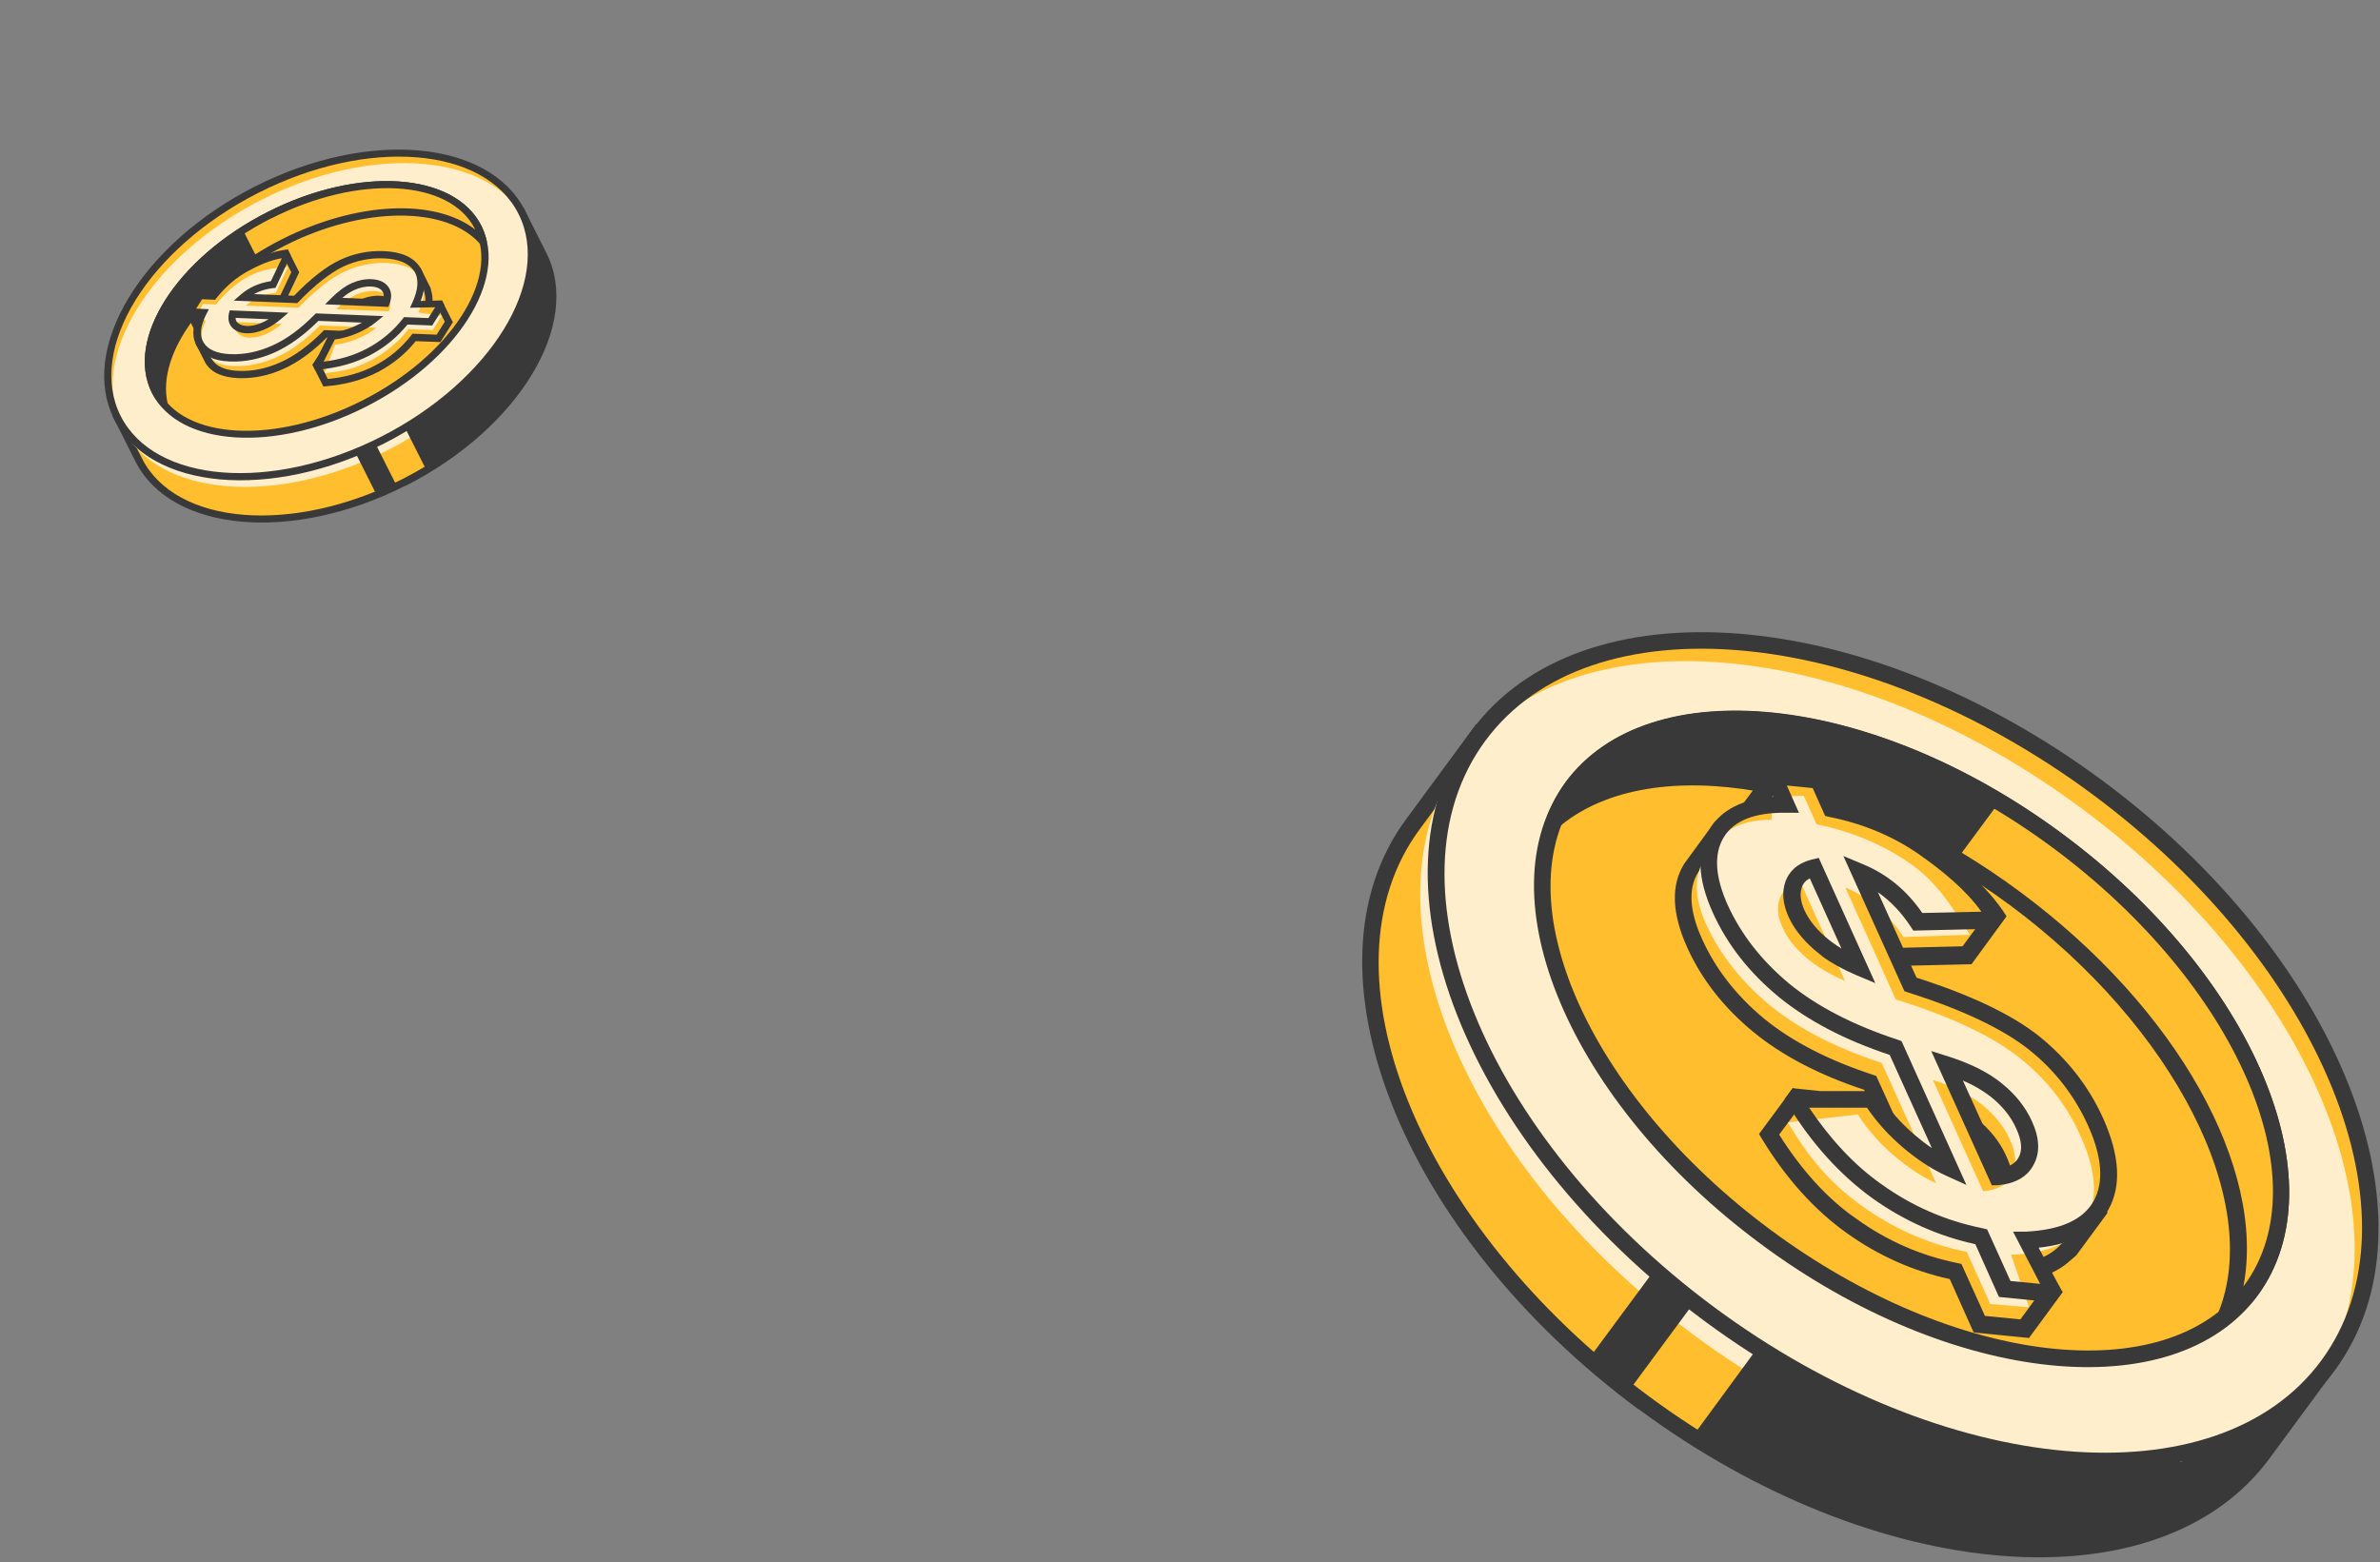 <svg width="463" height="304" viewBox="0 0 463 304" fill="none" xmlns="http://www.w3.org/2000/svg">
<rect x="0" y="0" width="463" height="304" fill="#808080" stroke="none"/>
<path d="M99.165 42.512C88.969 35.881 71.097 36.485 54.015 45.155C36.958 53.832 25.872 67.924 25.182 80.074L22.846 81.274L26.989 89.491C33.789 102.929 56.88 104.884 78.618 93.867C100.332 82.843 112.436 62.994 105.669 49.537L101.526 41.32L99.191 42.519L99.165 42.512Z" fill="#FFBE2E"/>
<path d="M78.925 94.475C56.892 105.662 33.313 103.575 26.358 89.792L21.908 80.967L24.524 79.649C25.48 67.018 37.168 52.947 53.734 44.554C70.308 36.135 88.513 35.012 99.237 41.73L101.853 40.411L106.302 49.237C113.257 63.02 100.976 83.32 78.944 94.507L78.925 94.475ZM23.785 81.58L27.603 89.158C34.196 102.236 56.933 104.069 78.268 93.22C99.603 82.371 111.597 62.935 105.005 49.857L101.187 42.279L99.113 43.328L98.787 43.102C88.521 36.424 70.659 37.501 54.34 45.795C38.021 54.089 26.571 67.891 25.886 80.124L25.859 80.532L23.785 81.58Z" fill="#393939"/>
<path d="M74.443 85.663C96.17 74.63 108.283 54.786 101.497 41.34C94.711 27.894 71.597 25.938 49.869 36.971C28.141 48.004 16.028 67.848 22.814 81.294C29.6 94.74 52.715 96.696 74.443 85.663Z" fill="#FFBE2E"/>
<path d="M102.469 43.259C109.268 56.697 97.138 76.539 75.418 87.589C53.705 98.613 30.581 96.676 23.789 83.213C16.989 69.776 29.12 49.934 50.84 38.884C72.553 27.859 95.676 29.796 102.469 43.259Z" fill="#FFEECC"/>
<path d="M74.781 86.256C52.748 97.444 29.169 95.357 22.213 81.574C15.258 67.79 27.539 47.491 49.571 36.303C71.604 25.116 95.183 27.202 102.139 40.986C109.094 54.769 96.813 75.069 74.781 86.256ZM50.203 37.551C28.867 48.4 16.873 67.836 23.466 80.914C30.058 93.991 52.795 95.825 74.131 84.976C95.466 74.127 107.46 54.691 100.867 41.613C94.275 28.535 71.538 26.702 50.203 37.551Z" fill="#393939"/>
<path d="M70.829 78.529C88.183 69.717 98.111 54.372 93.005 44.255C87.899 34.137 69.692 33.079 52.339 41.891C34.986 50.702 25.057 66.047 30.163 76.165C35.269 86.282 53.476 87.341 70.829 78.529Z" fill="#FFBE2E"/>
<path d="M71.168 79.146C53.505 88.13 34.85 86.92 29.569 76.462C24.288 66.003 34.37 50.203 52.052 41.251C69.715 32.267 88.371 33.477 93.651 43.935C98.932 54.394 88.85 70.194 71.168 79.146ZM52.676 42.525C35.692 51.138 25.89 66.101 30.808 75.853C35.726 85.606 53.546 86.537 70.504 77.917C87.489 69.304 97.291 54.341 92.373 44.588C87.455 34.836 69.635 33.905 52.67 42.551L52.676 42.525Z" fill="#393939"/>
<path d="M52.352 41.888C35.009 50.709 25.077 66.052 30.176 76.158C30.626 77.053 31.233 77.879 31.885 78.634C29.648 68.66 39.229 55.242 55.033 47.225C70.811 39.201 87.286 39.385 93.959 47.118C93.724 46.143 93.43 45.179 92.987 44.258C87.888 34.153 69.689 33.093 52.327 41.881L52.352 41.888Z" fill="#FFBE2E"/>
<path d="M94.282 48.588L93.46 47.538C86.932 39.981 70.542 40.097 55.371 47.813C40.2 55.53 30.409 68.698 32.599 78.439L32.946 80.025L31.379 79.08C30.581 78.147 30 77.327 29.569 76.465C24.288 66.007 34.37 50.207 52.052 41.255C69.715 32.27 88.371 33.48 93.651 43.939C94.082 44.801 94.409 45.746 94.692 46.955L94.249 48.607L94.282 48.588ZM52.709 42.51C35.725 51.123 25.923 66.085 30.841 75.838C30.859 75.871 30.878 75.903 30.897 75.936C30.658 65.916 40.168 54 54.758 46.599C69.349 39.197 84.552 38.569 92.462 44.671C92.443 44.638 92.424 44.606 92.406 44.573C87.488 34.82 69.668 33.889 52.702 42.535L52.709 42.51Z" fill="#393939"/>
<path d="M47.367 44.95L49.979 50.13L42.05 56.247L35.284 64.307L31.843 72.926L31.919 78.616L29.228 74.244L29.12 67.44L31.611 60.612L37.463 52.777L45.867 45.709L47.367 44.95Z" fill="#393939"/>
<path d="M83.007 60.916C83.601 59.111 83.621 57.596 83.074 56.343L83.151 56.364L81.389 52.849L78.489 53.068C77.806 52.94 77.084 52.857 76.27 52.805C73.434 52.681 70.722 53.227 68.102 54.461C65.489 55.669 62.487 58.017 59.123 61.513L48.89 61.094C50.53 59.708 52.465 58.872 54.745 58.598L57.409 52.978L55.765 49.745L51.118 54.528L51.169 54.542C50.577 54.798 50.003 55.087 49.455 55.382C47.033 56.697 44.887 58.528 43.075 60.864L41.764 60.816L42.012 60.302L41.256 58.8L36.846 60.743L39.427 65.832L40.266 64.038L41.087 64.064C40.678 64.868 40.419 65.628 40.226 66.35C39.364 66.479 38.703 66.578 38.703 66.578L40.603 70.296C41.584 71.886 43.502 72.759 46.37 72.864C49.181 72.981 52.016 72.386 54.863 71.13C57.684 69.867 60.5 67.8 63.303 64.956L74.273 65.406C73.322 66.175 72.14 66.881 70.707 67.493C69.801 67.886 68.879 68.137 67.912 68.348L67.771 67.536L61.708 71.221L63.352 74.455C67.074 74.153 70.38 73.241 73.271 71.72C76.161 70.199 78.608 68.172 80.585 65.632L85.333 65.826L87.355 62.606L85.71 59.373L83.014 60.89L83.007 60.916ZM52.567 66.726C51.486 67.155 50.461 67.378 49.538 67.324C48.53 67.275 47.779 66.991 47.264 66.439C46.75 65.886 46.608 65.184 46.791 64.293L55.855 64.647C54.746 65.595 53.68 66.277 52.567 66.726ZM76.65 62.199L66.442 61.787C67.732 60.474 68.977 59.535 70.195 59.004C71.42 58.447 72.588 58.207 73.764 58.245C75.075 58.293 75.986 58.703 76.51 59.424C77.034 60.145 77.089 61.072 76.624 62.192L76.65 62.199Z" fill="#FFBE2E"/>
<path d="M85.689 66.557L80.882 66.375C78.893 68.857 76.428 70.851 73.57 72.353C70.647 73.893 67.191 74.848 63.385 75.155L62.906 75.193L60.762 70.94L68.243 66.391L68.451 67.469C69.191 67.281 69.829 67.064 70.421 66.808C71.014 66.552 71.581 66.289 72.071 66.006L63.582 65.667C60.792 68.459 57.951 70.519 55.13 71.782C52.211 73.101 49.239 73.688 46.319 73.569C43.238 73.435 41.096 72.474 39.983 70.655L38.014 66.781L38.651 65.845L35.895 60.378L41.589 57.866L42.778 60.12C44.595 57.869 46.741 56.038 49.155 54.749C49.638 54.491 50.147 54.24 50.648 54.015L55.98 48.53L58.211 52.972L55.224 59.279L54.83 59.312C53.437 59.464 52.169 59.871 51.04 60.481L58.844 60.802C62.162 57.377 65.189 55.035 67.803 53.827C70.514 52.563 73.368 52 76.288 52.119C77.076 52.164 77.832 52.228 78.515 52.356L81.784 52.098L83.765 56.03L84 57.006C84.18 57.773 84.198 58.635 84.04 59.533L85.96 58.444L88.103 62.696L85.649 66.602L85.689 66.557ZM80.222 64.926L84.945 65.113L86.534 62.58L85.415 60.372L81.772 62.438L82.345 60.711C82.858 59.106 82.895 57.733 82.449 56.618L82.083 55.718L81.002 53.575L78.387 53.759C77.73 53.639 77.04 53.537 76.27 53.524C73.57 53.409 70.942 53.95 68.427 55.101C65.912 56.252 62.968 58.589 59.651 62.014L59.427 62.23L47.088 61.745L48.453 60.562C50.1 59.151 52.067 58.295 54.31 57.956L56.666 52.973L55.641 50.928L52.244 54.443L52.563 54.694L51.513 55.215C50.953 55.452 50.386 55.715 49.864 56.017C47.533 57.301 45.46 59.069 43.701 61.308L43.49 61.583L40.731 61.48L41.288 60.329L40.981 59.722L38.403 61.52L39.442 64.232L39.878 63.325L42.255 63.409L41.747 64.379C41.399 65.061 41.135 65.737 40.954 66.517L40.829 66.982L39.825 67.128L41.268 69.976C42.099 71.305 43.824 72.071 46.422 72.159C49.122 72.274 51.866 71.709 54.596 70.477C57.327 69.245 60.103 67.224 62.834 64.443L63.058 64.227L76.185 64.757L74.735 65.945C73.719 66.751 72.472 67.496 71.006 68.126C70.166 68.482 69.23 68.784 68.088 69.031L67.38 69.201L67.273 68.675L62.653 71.502L63.765 73.736C67.19 73.409 70.322 72.534 72.932 71.131C75.724 69.667 78.106 67.678 79.997 65.253L80.209 64.978L80.222 64.926ZM77.141 62.939L64.86 62.442L65.992 61.307C67.347 59.955 68.664 58.953 69.954 58.358C71.27 57.771 72.588 57.488 73.841 57.547C75.372 57.598 76.482 58.089 77.145 59.013C77.833 59.944 77.877 61.118 77.35 62.47L77.174 62.92L77.141 62.939ZM68.205 61.181L76.177 61.492C76.357 60.821 76.308 60.282 75.979 59.862C75.575 59.312 74.849 59.034 73.764 58.965C72.698 58.928 71.615 59.163 70.513 59.67C69.764 59.995 68.992 60.507 68.205 61.181ZM53.667 67.048C53.413 67.173 53.133 67.292 52.878 67.417C51.7 67.903 50.597 68.106 49.557 68.076C48.355 68.031 47.438 67.646 46.79 66.975C46.32 66.462 45.838 65.586 46.16 64.179L46.312 63.611L57.721 64.069L56.362 65.226C55.47 65.982 54.586 66.603 53.693 67.055L53.667 67.048ZM52.345 66.113C52.84 65.914 53.355 65.637 53.878 65.334L47.463 65.081C47.467 65.58 47.669 65.856 47.822 66.007C48.209 66.415 48.813 66.632 49.626 66.684C50.447 66.71 51.374 66.544 52.364 66.146L52.345 66.113Z" fill="#393939"/>
<path d="M72.662 62.154L61.692 61.704C58.889 64.548 56.073 66.614 53.252 67.877C50.431 69.14 47.595 69.735 44.759 69.612C41.891 69.507 39.973 68.633 38.992 67.043C38.011 65.453 38.183 63.369 39.475 60.812L36.885 60.699L38.906 57.479L41.497 57.592C43.309 55.257 45.422 53.445 47.876 52.111C50.297 50.796 52.968 49.991 55.805 49.7L53.141 55.319C50.867 55.568 48.907 56.397 47.285 57.816L57.518 58.235C60.883 54.739 63.884 52.39 66.498 51.182C69.111 49.974 71.823 49.429 74.666 49.527C77.831 49.656 79.962 50.559 81.102 52.275C82.249 53.965 82.157 56.263 80.827 59.17L85.711 59.373L83.689 62.592L78.941 62.398C76.964 64.939 74.517 66.966 71.627 68.486C68.737 70.007 65.43 70.919 61.708 71.221L64.614 65.418C66.149 65.249 67.637 64.845 69.07 64.234C70.503 63.622 71.678 62.941 72.636 62.147L72.662 62.154ZM45.206 61.047C44.996 61.932 45.165 62.641 45.679 63.193C46.193 63.746 46.944 64.03 47.952 64.079C48.883 64.107 49.875 63.903 50.981 63.48C52.062 63.05 53.16 62.349 54.27 61.402L45.206 61.047ZM75.064 58.953C75.529 57.834 75.475 56.906 74.951 56.185C74.427 55.464 73.516 55.054 72.204 55.007C71.028 54.968 69.835 55.202 68.635 55.765C67.41 56.322 66.172 57.235 64.883 58.548L75.09 58.96L75.064 58.953Z" fill="#FFBE2E"/>
<path d="M73.222 63.77L62.253 63.319C59.45 66.163 56.634 68.23 53.812 69.493C50.991 70.756 48.156 71.351 45.32 71.227C42.451 71.123 41.099 70.096 40.099 68.473C39.125 66.857 38.725 64.952 40.036 62.428L38.359 61.48L39.46 59.12L42.051 59.234C43.863 56.898 45.983 55.06 48.43 53.753C50.851 52.438 53.15 52.197 56.013 51.913L53.694 56.961C51.421 57.209 49.461 58.039 47.839 59.457L58.072 59.876C61.436 56.38 64.438 54.032 67.052 52.824C69.665 51.616 72.377 51.07 75.219 51.168C78.385 51.297 80.516 52.2 81.656 53.916C82.803 55.606 82.711 57.905 81.381 60.812L85.927 61.449L84.217 64.227L79.469 64.033C77.492 66.573 75.045 68.6 72.155 70.121C69.265 71.642 66.836 72.263 63.139 72.573L65.168 67.06C66.703 66.89 68.191 66.487 69.624 65.875C71.056 65.263 72.232 64.583 73.19 63.789L73.222 63.77ZM45.766 62.663C45.557 63.547 45.726 64.256 46.24 64.809C46.754 65.361 47.505 65.646 48.513 65.694C49.443 65.722 50.436 65.518 51.542 65.096C52.623 64.666 53.721 63.965 54.83 63.018L45.766 62.663ZM75.625 60.569C76.09 59.45 76.035 58.522 75.511 57.801C74.987 57.08 74.076 56.67 72.765 56.623C71.589 56.584 70.395 56.817 69.196 57.381C67.971 57.938 66.733 58.851 65.443 60.164L75.65 60.576L75.625 60.569Z" fill="#FFEECC"/>
<path d="M84.07 63.33L79.264 63.148C77.275 65.63 74.809 67.624 71.952 69.126C69.003 70.659 65.573 71.621 61.766 71.928L61.287 71.966L60.788 70.947L62.024 69.01L64.16 64.743L64.529 64.704C66.006 64.546 67.435 64.155 68.777 63.574C69.37 63.318 69.911 63.048 70.427 62.772L61.938 62.433C59.148 65.225 56.313 67.259 53.485 68.548C50.566 69.868 47.595 70.454 44.675 70.335C41.594 70.201 39.451 69.24 38.339 67.421C37.358 65.831 37.367 63.842 38.358 61.48L35.599 61.377L38.485 56.785L41.134 56.886C42.951 54.635 45.097 52.804 47.511 51.515C50.023 50.169 53.034 48.819 55.98 48.53L56.574 49.712L53.587 56.019L53.192 56.052C51.8 56.204 50.539 56.585 49.403 57.221L57.207 57.542C60.525 54.117 63.552 51.776 66.165 50.568C68.877 49.303 71.731 48.74 74.651 48.859C78.036 48.992 80.385 50.008 81.664 51.927C82.804 53.643 82.868 55.873 81.846 58.558L85.985 58.45L86.51 59.476L84.064 63.356L84.07 63.33ZM78.604 61.699L83.326 61.886L84.662 59.783L79.754 59.878L80.204 58.92C81.407 56.283 81.527 54.186 80.545 52.706C79.536 51.219 77.553 50.383 74.659 50.271C71.959 50.156 69.331 50.697 66.816 51.848C64.319 53.032 61.357 55.336 58.039 58.761L57.815 58.978L45.476 58.492L46.841 57.309C48.489 55.898 50.456 55.042 52.699 54.703L54.832 50.241C52.557 50.599 50.23 51.663 48.226 52.758C45.896 54.042 43.822 55.809 42.064 58.048L41.852 58.323L39.313 58.224L38.163 60.045L40.644 60.157L40.136 61.127C38.964 63.44 38.77 65.296 39.619 66.658C40.461 68.045 42.219 68.793 44.81 68.906C47.51 69.021 50.255 68.457 52.985 67.225C55.741 65.999 58.491 63.971 61.222 61.19L61.446 60.974L74.573 61.504L73.124 62.692C72.133 63.506 70.86 64.243 69.394 64.874C68.027 65.447 66.591 65.865 65.133 66.055L62.957 70.367C66.067 69.983 68.913 69.142 71.327 67.853C74.12 66.388 76.501 64.399 78.392 61.974L78.604 61.699ZM75.522 59.712L63.242 59.215L64.373 58.08C65.728 56.728 67.045 55.726 68.336 55.132C69.652 54.544 70.969 54.261 72.222 54.32C73.754 54.371 74.856 54.888 75.526 55.786C76.215 56.717 76.259 57.891 75.731 59.243L75.555 59.693L75.522 59.712ZM66.586 57.954L74.558 58.265C74.738 57.594 74.689 57.055 74.361 56.635C73.956 56.084 73.205 55.8 72.146 55.738C71.106 55.708 69.996 55.936 68.895 56.443C68.139 56.793 67.374 57.28 66.586 57.954ZM52.048 63.821C51.794 63.946 51.514 64.065 51.26 64.19C50.081 64.677 48.979 64.879 47.938 64.849C46.737 64.804 45.819 64.419 45.171 63.748C44.702 63.235 44.219 62.359 44.541 60.952L44.693 60.384L56.102 60.842L54.744 61.999C53.851 62.755 52.968 63.376 52.074 63.828L52.048 63.821ZM45.825 61.822C45.83 62.321 46.032 62.596 46.184 62.747C46.571 63.155 47.175 63.373 47.989 63.425C48.81 63.451 49.737 63.285 50.727 62.886C51.221 62.687 51.737 62.41 52.259 62.107L45.844 61.854L45.825 61.822Z" fill="#393939"/>
<path d="M78.791 83.238L83.01 91.586L91.581 85.337L99.225 78.121L105.526 67.475L107.648 57.396L106.782 51.771L103.352 45.321L103.149 55.859L97.42 66.326L86.657 77.768L78.791 83.238Z" fill="#393939"/>
<path d="M73.085 86.41L77.229 94.628L73.256 96.274L68.92 87.645L73.085 86.41Z" fill="#393939"/>
<path d="M447.927 262.012C451.035 233.721 431.081 197.018 395.215 170.472C359.35 143.926 318.449 135.514 292.404 146.855L287.493 143.241L274.751 160.502C253.927 188.793 274.005 239.143 319.692 272.979C365.379 306.816 419.271 311.302 440.095 283.012L452.837 265.751L447.927 262.137V262.012Z" fill="#FFBE2E"/>
<path d="M318.76 274.225C272.451 239.89 252.125 188.419 273.508 159.443L287.183 140.873L292.653 144.923C319.941 133.644 361.339 143.303 396.21 169.101C431.02 194.899 452.403 231.789 449.667 261.202L455.137 265.252L441.462 283.822C420.08 312.798 365.069 308.436 318.76 274.163V274.225ZM287.867 145.484L276.119 161.437C255.855 188.979 275.808 238.395 320.687 271.608C365.566 304.822 418.526 309.495 438.79 281.952L450.538 266L446.187 262.76L446.311 261.825C449.481 233.347 428.533 197.205 394.221 171.781C359.909 146.357 319.257 136.947 293.088 148.351L292.218 148.724L287.867 145.484Z" fill="#393939"/>
<path d="M452.897 265.688C432.074 293.979 378.12 289.492 332.495 255.656C286.807 221.819 266.73 171.469 287.553 143.178C308.377 114.888 362.331 119.374 407.956 153.211C453.643 187.048 473.721 237.398 452.897 265.688Z" fill="#FFBE2E"/>
<path d="M449.852 269.739C429.029 298.029 375.075 293.543 329.45 259.706C283.763 225.869 263.685 175.519 284.509 147.229C305.332 118.938 359.286 123.425 404.911 157.261C450.598 191.098 470.676 241.448 449.852 269.739Z" fill="#FFEECC"/>
<path d="M331.502 256.964C285.193 222.629 264.867 171.157 286.25 142.181C307.633 113.205 362.644 117.567 408.953 151.84C455.261 186.113 475.587 237.647 454.205 266.623C432.822 295.599 377.811 291.237 331.502 256.964ZM407.026 154.52C362.147 121.306 309.187 116.632 288.923 144.175C268.659 171.718 288.674 221.133 333.491 254.347C378.37 287.56 431.33 292.234 451.594 264.691C471.858 237.148 451.843 187.733 407.026 154.52Z" fill="#393939"/>
<path d="M437.92 251.045C422.255 272.356 379.987 267.683 343.5 240.7C307.012 213.718 290.167 174.523 305.893 153.274C321.557 131.962 363.826 136.636 400.313 163.618C436.801 190.6 453.646 229.795 437.92 251.045Z" fill="#FFBE2E"/>
<path d="M342.505 242.009C305.396 214.528 288.365 174.273 304.526 152.276C320.75 130.279 364.137 134.766 401.246 162.309C438.355 189.789 455.387 230.044 439.225 252.041C423.002 274.038 379.614 269.552 342.505 242.009ZM399.319 164.926C363.639 138.505 322.304 133.706 307.199 154.208C292.094 174.709 308.815 212.908 344.494 239.329C380.174 265.75 421.51 270.549 436.615 250.047C451.719 229.546 434.998 191.347 399.319 164.926Z" fill="#393939"/>
<path d="M400.314 163.617C363.826 136.635 321.558 131.962 305.894 153.273C304.464 155.205 303.407 157.261 302.537 159.442C320.936 144.3 358.853 150.282 392.047 174.834C425.24 199.386 442.085 234.032 433.01 256.092C434.812 254.596 436.491 252.976 437.92 251.044C453.584 229.733 436.739 190.599 400.314 163.617Z" fill="#FFBE2E"/>
<path d="M430.212 258.273L431.517 255.468C440.344 233.908 423.001 199.822 391.051 176.142C359.163 152.525 321.557 145.858 303.531 160.688L300.609 163.056L300.982 158.757C302.039 156.139 303.22 154.021 304.525 152.214C320.749 130.217 364.136 134.703 401.245 162.246C438.354 189.727 455.386 229.982 439.225 251.979C437.919 253.786 436.241 255.468 434.065 257.338L430.212 258.21V258.273ZM399.318 164.926C363.639 138.504 322.303 133.706 307.198 154.208C307.198 154.27 307.074 154.332 307.012 154.457C327.587 143.427 362.334 150.78 392.978 173.525C423.623 196.208 440.841 227.365 436.428 250.296C436.428 250.234 436.552 250.172 436.614 250.047C451.719 229.546 434.998 191.347 399.318 164.926Z" fill="#393939"/>
<path d="M388.69 156.389L380.671 167.232L359.662 157.074L335.792 151.466L314.285 153.273L302.537 159.442L308.815 149.223L322.863 141.87L339.646 139.938L362.024 143.864L385.582 154.021L388.69 156.389Z" fill="#393939"/>
<path d="M392.793 247.616C397.144 246.931 400.314 245.373 402.365 243.005L402.427 243.13L407.897 235.714L404.416 229.919C403.981 228.361 403.422 226.741 402.614 224.996C399.879 218.952 395.9 213.842 390.679 209.667C385.396 205.492 377.377 201.691 366.623 198.326L356.802 176.516C361.402 178.448 365.194 181.688 368.115 186.175L382.598 185.863L387.633 179.071L372.839 174.397V174.522C371.721 173.587 370.54 172.652 369.296 171.78C364.013 168.103 357.983 165.549 351.208 164.24L349.965 161.436H351.27L353.632 158.195L344.992 151.029L337.098 161.747L341.698 161.623L342.506 163.368C340.392 163.368 338.527 163.617 336.849 163.991C335.668 162.308 334.798 161 334.798 161L329.017 168.851C326.717 172.59 326.904 177.513 329.701 183.62C332.436 189.664 336.601 194.961 342.195 199.51C347.789 204.121 355 207.798 363.888 210.664L374.456 234.032C371.845 232.848 369.172 231.103 366.375 228.735C364.634 227.24 363.08 225.557 361.651 223.812L363.143 222.628L349.157 213.842L344.122 220.634C348.659 228.05 354.005 234.032 360.159 238.456C366.313 242.881 373.088 245.872 380.423 247.305L385.023 257.462L393.787 258.334L398.822 251.542L392.855 247.492L392.793 247.616ZM348.908 190.1C346.857 188.293 345.365 186.361 344.495 184.43C343.5 182.249 343.314 180.379 343.935 178.759C344.557 177.139 345.862 176.017 347.914 175.519L356.616 194.836C353.508 193.528 350.959 191.97 348.908 190.163V190.1ZM383.531 235.652L373.71 213.904C377.812 215.213 381.044 216.895 383.406 218.827C385.831 220.759 387.571 223.002 388.69 225.495C389.933 228.299 390.12 230.605 389.125 232.474C388.131 234.343 386.266 235.403 383.469 235.59L383.531 235.652Z" fill="#FFBE2E"/>
<path d="M383.904 259.145L379.304 248.863C372.094 247.305 365.318 244.252 359.227 239.89C352.949 235.403 347.354 229.172 342.754 221.569L342.195 220.635L348.784 211.724L366.064 222.567L364.013 224.124C365.194 225.433 366.313 226.555 367.432 227.552C368.613 228.549 369.732 229.421 370.851 230.169L362.645 212.035C353.943 209.169 346.671 205.368 341.138 200.819C335.358 196.083 331.006 190.537 328.209 184.306C325.226 177.7 325.039 172.217 327.65 168.042L333.617 159.878L336.228 160.252L344.744 148.724L355.932 158.009L352.451 162.869C359.04 164.303 365.07 166.858 370.291 170.534C371.348 171.282 372.404 172.092 373.399 172.902L390.369 178.261L383.531 187.608L367.307 187.982L366.81 187.234C365.008 184.493 362.832 182.249 360.408 180.504L367.929 197.142C378.496 200.507 386.577 204.371 391.798 208.546C397.206 212.908 401.433 218.267 404.23 224.498C404.976 226.181 405.598 227.863 406.033 229.421L410.011 235.964L403.919 244.252L402.179 245.747C400.749 246.931 399.009 247.804 397.02 248.489L401.309 251.356L394.72 260.329L384.09 259.27L383.904 259.145ZM381.604 245.997L386.142 256.029L393.041 256.715L396.46 252.041L388.379 246.62L392.544 245.997C396.46 245.436 399.319 244.003 401.122 241.884L402.614 240.139L405.971 235.652L402.863 230.356C402.427 228.86 401.868 227.302 401.184 225.682C398.574 219.949 394.72 214.964 389.685 210.976C384.65 206.926 376.693 203.187 366.189 199.884L365.505 199.635L353.632 173.338L357.486 174.958C362.148 176.89 366.002 180.131 368.986 184.43L381.791 184.119L384.961 179.819L374.083 176.392L373.896 177.326L371.721 175.644C370.664 174.709 369.545 173.837 368.364 173.027C363.267 169.475 357.424 167.045 350.897 165.736L350.089 165.549L347.416 159.691H350.4L351.332 158.32L344.93 154.831L340.392 159.878H342.692L344.992 164.926H342.444C340.641 164.926 338.963 165.05 337.16 165.487L336.103 165.736L334.736 163.742L330.323 169.786C328.396 172.902 328.644 177.326 331.193 182.872C333.804 188.605 337.844 193.777 343.19 198.202C348.597 202.626 355.746 206.302 364.324 209.107L365.008 209.356L377.688 237.335L373.71 235.528C370.975 234.282 368.115 232.412 365.256 229.982C363.64 228.611 362.024 226.928 360.346 224.872L359.289 223.564L360.283 222.816L349.592 216.086L346.111 220.759C350.4 227.552 355.435 233.222 361.154 237.148C367.121 241.448 373.71 244.314 380.796 245.747L381.604 245.934V245.997ZM382.536 237.46L370.726 211.288L374.269 212.409C378.496 213.78 381.977 215.525 384.526 217.644C387.136 219.762 389.063 222.193 390.306 224.934C391.798 228.175 391.923 231.041 390.679 233.347C389.436 235.777 387.074 237.086 383.717 237.397H382.599L382.536 237.46ZM376.88 217.021L384.588 234.032C386.142 233.721 387.198 233.035 387.758 231.914C388.504 230.543 388.317 228.673 387.261 226.368C386.266 224.124 384.65 222.068 382.412 220.261C380.92 219.077 379.056 217.955 376.88 217.021ZM349.468 192.78C348.908 192.344 348.349 191.908 347.852 191.472C345.614 189.478 343.998 187.421 343.003 185.24C341.822 182.685 341.636 180.317 342.382 178.261C342.941 176.766 344.246 174.834 347.541 174.024L348.846 173.712L359.848 198.077L355.994 196.457C353.508 195.397 351.27 194.151 349.406 192.78H349.468ZM350.027 189.041C350.96 189.852 352.078 190.662 353.259 191.409L347.106 177.763C346.111 178.261 345.738 178.947 345.552 179.507C345.117 180.691 345.241 182.249 346.049 183.932C346.857 185.676 348.162 187.421 350.027 189.041Z" fill="#393939"/>
<path d="M379.366 227.24L368.799 203.872C359.972 201.005 352.7 197.266 347.105 192.718C341.511 188.106 337.346 182.81 334.611 176.827C331.876 170.721 331.628 165.798 333.928 162.059C336.228 158.32 340.703 156.513 347.354 156.575L344.868 151.029L353.632 151.902L356.119 157.448C362.832 158.819 368.861 161.311 374.207 164.988C379.49 168.664 383.966 173.4 387.509 179.071L373.026 179.382C370.104 174.896 366.375 171.718 361.713 169.724L371.534 191.534C382.35 194.899 390.368 198.7 395.59 202.875C400.873 207.05 404.851 212.16 407.524 218.204C410.57 224.934 410.943 230.355 408.581 234.53C406.219 238.705 401.371 240.949 393.974 241.198L398.698 251.605L389.933 250.732L385.333 240.575C377.999 239.079 371.223 236.151 365.069 231.726C358.916 227.302 353.57 221.32 349.032 213.904H364.137C366.126 216.958 368.488 219.637 371.223 221.943C373.958 224.249 376.631 226.056 379.304 227.24H379.366ZM352.948 168.664C350.897 169.163 349.592 170.222 348.97 171.905C348.349 173.525 348.535 175.456 349.53 177.575C350.4 179.569 351.892 181.439 353.943 183.246C355.994 185.053 358.543 186.611 361.651 187.919L352.948 168.602V168.664ZM388.504 228.86C391.301 228.611 393.166 227.614 394.16 225.744C395.155 223.875 394.968 221.569 393.725 218.765C392.606 216.272 390.803 214.029 388.441 212.097C386.017 210.166 382.785 208.483 378.745 207.174L388.566 228.922L388.504 228.86Z" fill="#FFBE2E"/>
<path d="M376.632 230.169L366.065 206.801C357.238 203.934 349.966 200.195 344.371 195.646C338.777 191.035 334.612 185.738 331.877 179.756C329.142 173.649 329.826 169.724 332.126 165.985C334.426 162.246 337.969 159.442 344.62 159.504L344.869 155.018L350.898 154.831L353.385 160.377C360.098 161.747 366.127 164.24 371.473 167.917C376.757 171.593 379.616 176.204 383.221 181.875L370.292 182.311C367.37 177.825 363.641 174.647 358.979 172.652L368.8 194.462C379.616 197.827 387.634 201.629 392.856 205.804C398.139 209.979 402.118 215.088 404.79 221.133C407.836 227.863 408.147 233.284 405.847 237.459C403.485 241.634 398.637 243.878 391.24 244.127L394.721 254.346L387.199 253.723L382.599 243.566C375.265 242.071 368.489 239.142 362.336 234.717C356.182 230.293 352.328 225.869 347.79 218.391L361.403 216.833C363.392 219.887 365.754 222.566 368.489 224.872C371.224 227.177 373.897 228.985 376.57 230.169H376.632ZM350.214 171.593C348.163 172.092 346.858 173.151 346.236 174.833C345.615 176.454 345.801 178.385 346.796 180.504C347.666 182.498 349.158 184.368 351.209 186.175C353.26 187.982 355.871 189.54 358.917 190.848L350.214 171.531V171.593ZM385.77 231.789C388.567 231.539 390.432 230.542 391.426 228.673C392.421 226.804 392.234 224.498 390.991 221.694C389.872 219.201 388.07 216.958 385.707 215.026C383.283 213.094 380.051 211.412 376.011 210.103L385.832 231.851L385.77 231.789Z" fill="#FFEECC"/>
<path d="M388.877 252.353L384.277 242.071C377.066 240.513 370.291 237.459 364.199 233.097C357.921 228.549 352.327 222.379 347.727 214.777L347.168 213.842L348.722 211.724L354.067 212.284H365.132L365.629 213.032C367.494 215.899 369.794 218.516 372.404 220.759C373.585 221.756 374.704 222.629 375.823 223.376L367.618 205.243C358.916 202.377 351.705 198.575 346.111 194.026C340.33 189.291 335.979 183.745 333.182 177.513C330.198 170.908 330.012 165.424 332.622 161.249C334.922 157.51 339.087 155.454 344.992 155.018L342.319 149.16L354.875 150.406L357.424 156.015C364.013 157.448 370.042 160.003 375.264 163.679C380.672 167.481 386.639 172.403 390.306 178.199L388.441 180.691L372.218 181.065L371.721 180.317C369.918 177.575 367.805 175.332 365.318 173.587L372.84 190.225C383.407 193.59 391.487 197.454 396.709 201.629C402.117 205.991 406.343 211.35 409.141 217.581C412.373 224.81 412.746 230.792 410.135 235.403C407.773 239.578 403.235 242.071 396.584 242.756L401.184 251.293L399.63 253.412L389.001 252.353H388.877ZM386.577 239.204L391.114 249.237L396.895 249.798L391.612 239.64H394.036C400.811 239.329 405.225 237.335 407.276 233.721C409.327 230.044 408.954 225.059 406.157 218.89C403.546 213.157 399.692 208.172 394.657 204.184C389.623 200.196 381.666 196.394 371.161 193.092L370.477 192.842L358.605 166.546L362.459 168.166C367.121 170.098 370.975 173.276 373.958 177.638L385.458 177.389C382.35 173.027 377.688 169.288 373.337 166.234C368.24 162.682 362.397 160.252 355.87 158.943L355.062 158.757L352.638 153.335L347.603 152.837L349.965 158.133H347.416C341.387 158.071 337.347 159.629 335.357 162.869C333.368 166.11 333.617 170.534 336.103 176.08C338.714 181.813 342.754 186.985 348.1 191.409C353.508 195.834 360.656 199.51 369.234 202.314L369.918 202.563L382.536 230.543L378.558 228.735C375.823 227.489 372.964 225.62 370.104 223.189C367.494 220.946 365.132 218.391 363.205 215.525H351.954C355.994 221.569 360.718 226.679 365.94 230.356C371.907 234.655 378.496 237.522 385.582 238.955L386.39 239.142L386.577 239.204ZM387.509 230.667L375.699 204.495L379.242 205.617C383.469 206.988 386.95 208.733 389.498 210.851C392.109 212.97 394.036 215.4 395.279 218.142C396.771 221.382 396.895 224.249 395.652 226.554C394.409 228.985 392.047 230.293 388.69 230.605H387.571L387.509 230.667ZM381.853 210.228L389.56 227.24C391.114 226.928 392.171 226.243 392.73 225.121C393.476 223.75 393.29 221.881 392.233 219.575C391.239 217.332 389.623 215.276 387.385 213.468C385.893 212.285 384.028 211.163 381.853 210.228ZM354.44 185.988C353.881 185.552 353.321 185.115 352.824 184.679C350.586 182.685 348.97 180.629 347.976 178.448C346.795 175.893 346.608 173.525 347.354 171.469C347.914 169.973 349.219 168.041 352.513 167.231L353.819 166.92L364.821 191.285L360.967 189.664C358.481 188.605 356.243 187.359 354.378 185.988H354.44ZM352.078 170.908C351.084 171.406 350.711 172.092 350.524 172.653C350.089 173.899 350.276 175.394 351.022 177.077C351.83 178.822 353.135 180.567 355 182.187C355.932 183.059 357.051 183.807 358.232 184.555L352.078 170.908Z" fill="#393939"/>
<path d="M341.945 262.199L329.016 279.834L351.02 291.113L373.957 299.525L402.737 301.581L425.86 295.412L436.676 287.685L446.497 273.727L424.368 284.383L396.645 283.386L361.587 272.917L341.945 262.199Z" fill="#393939"/>
<path d="M329.389 253.662L316.646 270.923L309.125 264.317L322.489 246.246L329.389 253.662Z" fill="#393939"/>
</svg>

